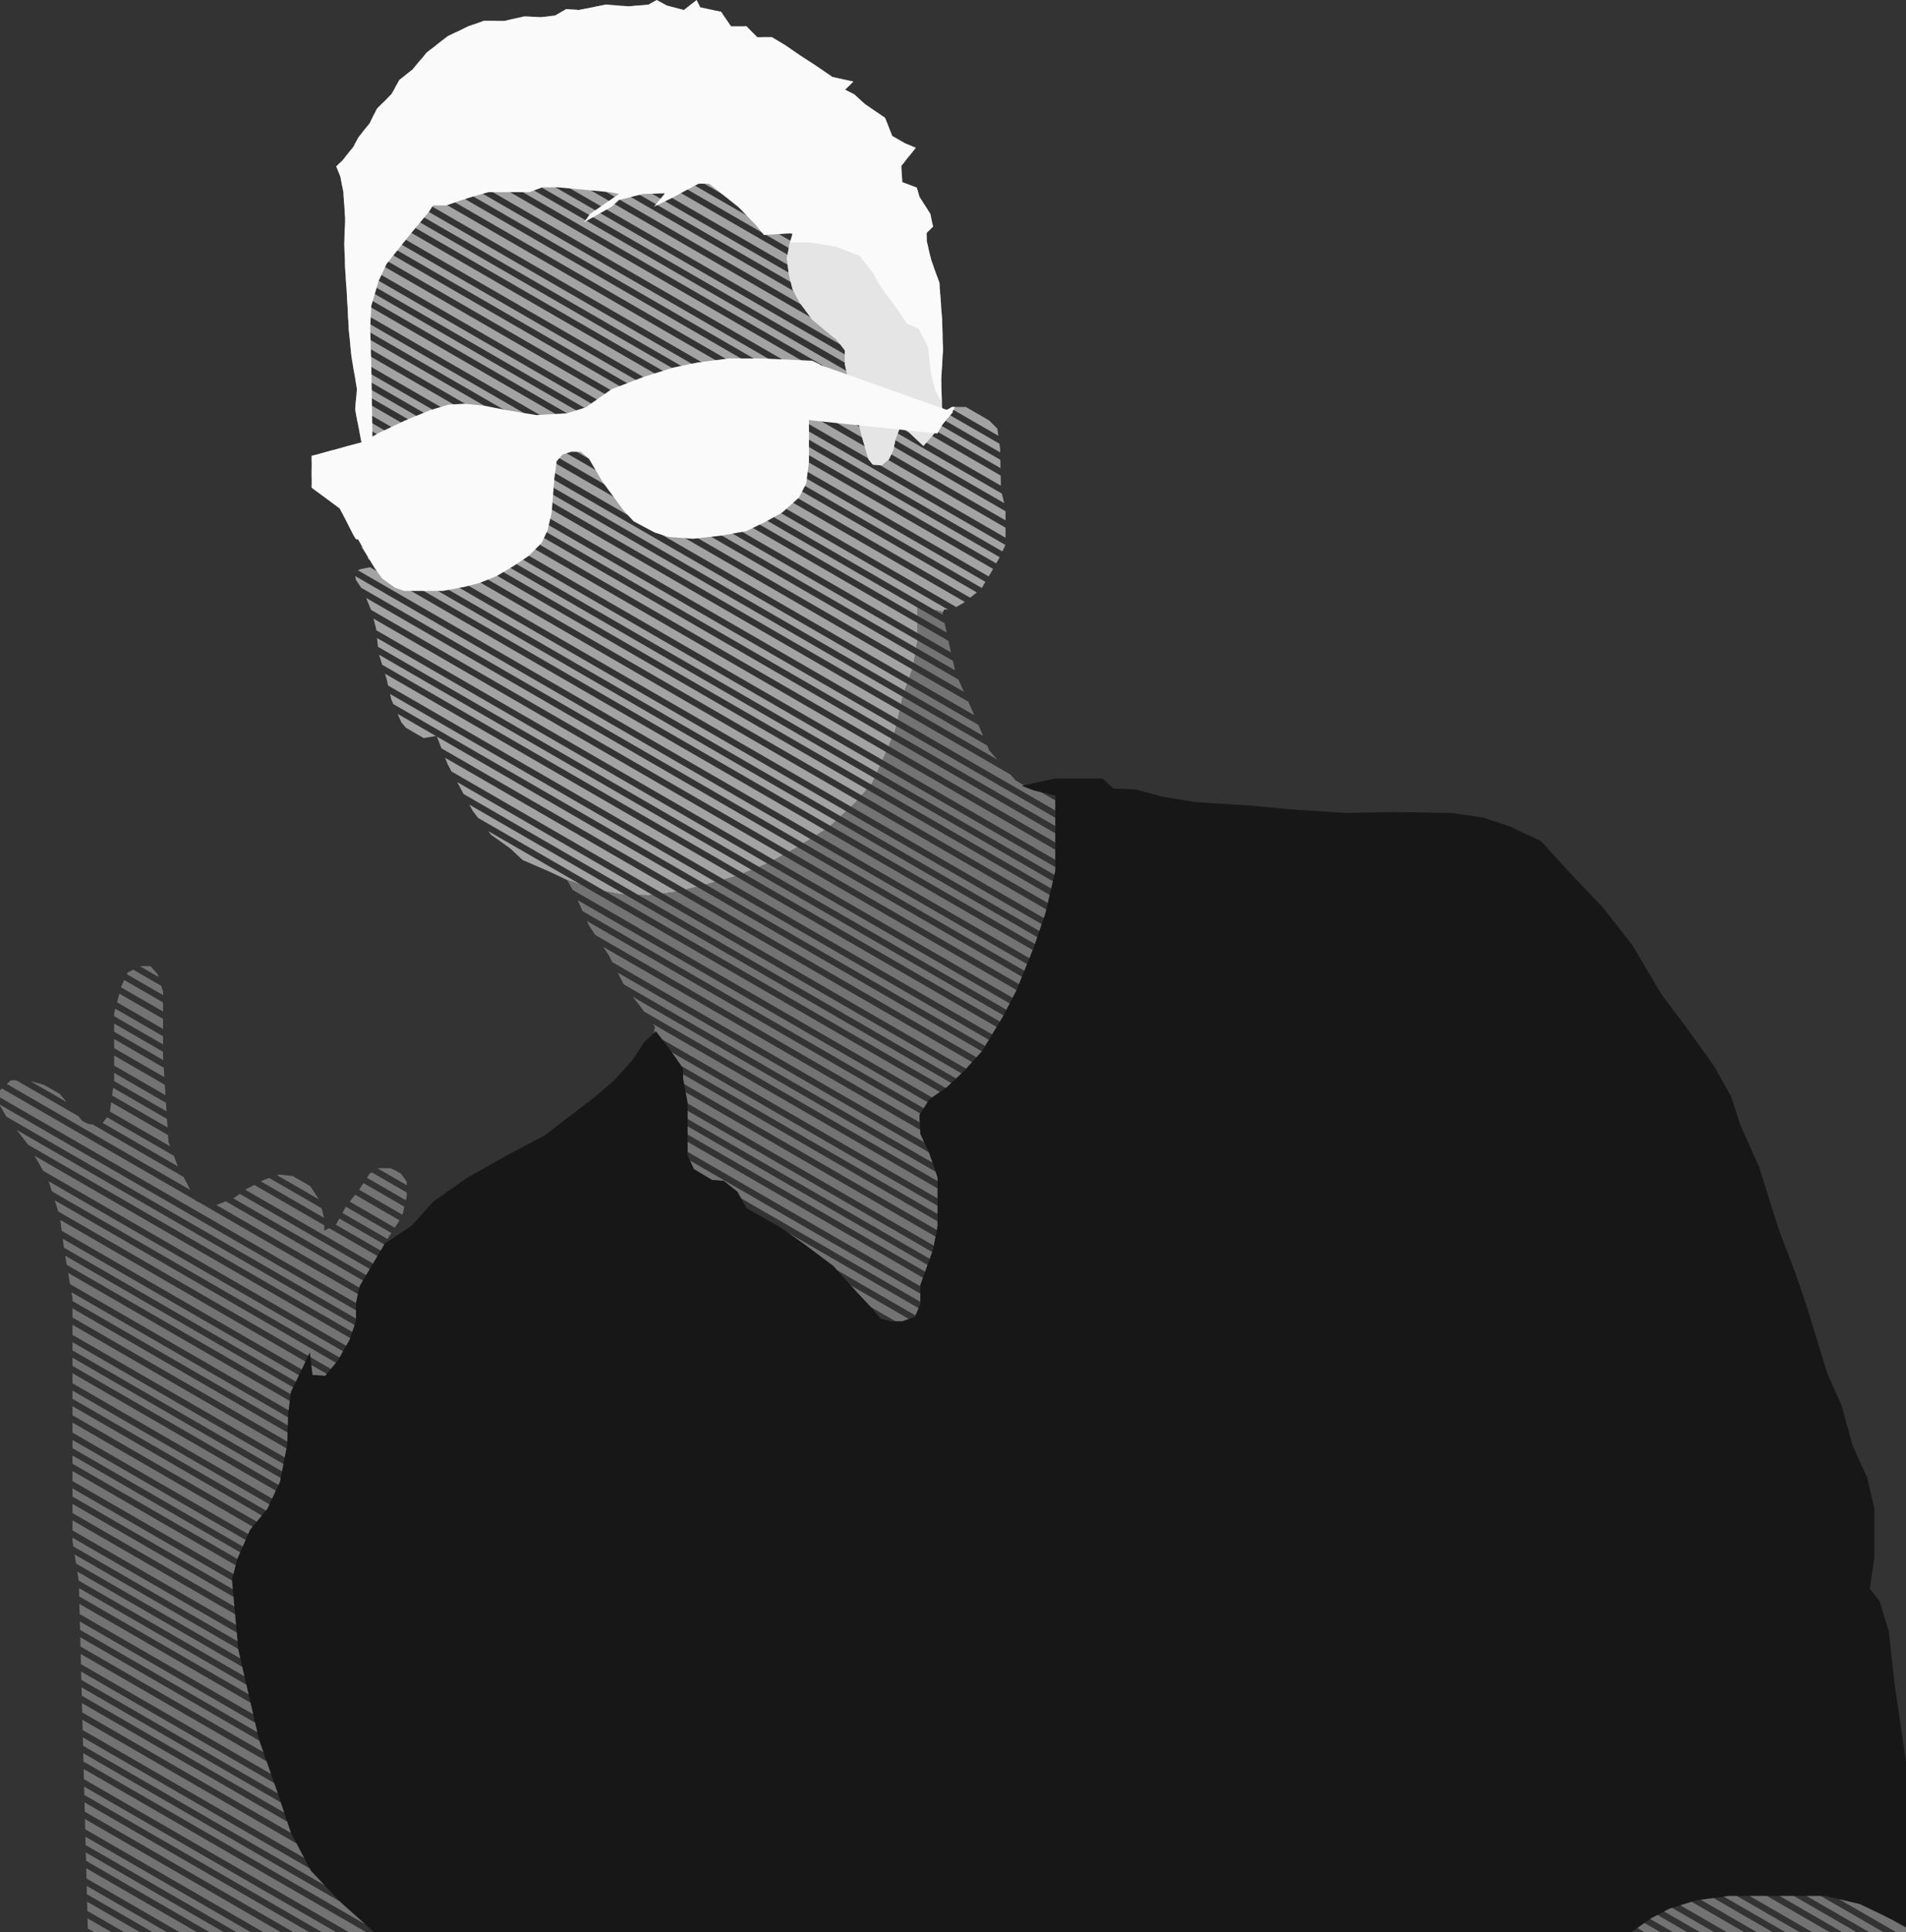 <?xml version="1.0" encoding="utf-8"?>
<!-- Generator: Adobe Illustrator 16.0.3, SVG Export Plug-In . SVG Version: 6.00 Build 0)  -->
<!DOCTYPE svg PUBLIC "-//W3C//DTD SVG 1.1//EN" "http://www.w3.org/Graphics/SVG/1.1/DTD/svg11.dtd">
<svg version="1.1" id="Layer_3" xmlns="http://www.w3.org/2000/svg" xmlns:xlink="http://www.w3.org/1999/xlink" x="0px" y="0px"
	 width="526px" height="533px" viewBox="0 0 526 533" enable-background="new 0 0 526 533" xml:space="preserve">
<rect x="0" y="0" width="526" height="533" fill="#333333" stroke="none"/>
<g>
	<polygon fill="#A3A3A3" points="120.308,203.032 109.726,196.923 110.75,199.25 112.044,200.779 116.923,203.596 	"/>
	<polygon fill="#A3A3A3" points="126.176,215.745 127.25,217.75 127.947,219.036 176.221,246.907 179,247 180.071,246.862 	"/>
	<polygon fill="#A3A3A3" points="134.741,229.263 135.5,230.25 140.75,234 144.25,237.25 151.75,240.5 156.5,242.75 
		160.288,244.013 	"/>
	<polygon fill="#A3A3A3" points="129.537,221.972 130.5,223.75 131.948,225.633 166.947,245.839 171.5,246.75 172.513,246.784 	"/>
	<polygon fill="#A3A3A3" points="122.833,209.027 123.5,210.75 124.611,212.824 182.928,246.493 186.75,246 186.836,245.979 	"/>
	<polygon fill="#A3A3A3" points="86.891,125.507 86,125.75 86,127.262 240.402,216.406 240.75,216 241.342,214.68 	"/>
	<polygon fill="#A3A3A3" points="101.042,164.937 102.392,168.235 217.88,234.913 220,233.75 220.111,233.681 	"/>
	<polygon fill="#A3A3A3" points="86,133.815 86,134.5 93.75,140.25 94.347,141.405 234.871,222.537 236.25,221.25 236.645,220.79 	
		"/>
	<polygon fill="#A3A3A3" points="120.571,203.184 121.827,206.428 189.302,245.384 192.378,244.642 	"/>
	<polygon fill="#A3A3A3" points="103.063,170.64 103.75,173.25 103.814,173.845 213.626,237.245 216.089,235.895 	"/>
	<polygon fill="#A3A3A3" points="98.005,158.896 98.25,160 99.667,162.125 221.784,232.629 223.665,231.446 	"/>
	<polygon fill="#A3A3A3" points="104.044,175.994 104.303,178.415 209.482,239.14 211.778,238.194 	"/>
	<polygon fill="#A3A3A3" points="104.611,180.608 105.469,183.374 205.149,240.924 207.444,239.979 	"/>
	<polygon fill="#A3A3A3" points="101.984,156.405 102,156.5 99.5,157 98.763,157.316 225.338,230.395 227.636,228.95 	"/>
	<polygon fill="#A3A3A3" points="106.231,185.83 106.75,187.5 107.117,189.114 199.788,242.618 203.015,241.708 	"/>
	<polygon fill="#A3A3A3" points="107.644,191.435 108,193 108.537,194.22 194.8,244.024 197.442,243.279 	"/>
	<polygon fill="#A3A3A3" points="153.25,4.25 153.247,4.25 256.27,63.73 257.5,62.5 257.42,62.126 155.203,3.111 	"/>
	<polygon fill="#A3A3A3" points="139.878,5.607 257.671,73.615 257,71.75 256.781,70.832 142.699,4.966 	"/>
	<polygon fill="#A3A3A3" points="97.567,122.596 94.306,123.485 243.587,209.672 244,208.75 244.554,207.458 	"/>
	<polygon fill="#A3A3A3" points="159.75,2.75 157.833,2.613 256.927,59.825 256.75,59 255.212,56.565 161.422,2.416 	"/>
	<polygon fill="#A3A3A3" points="188.886,2.643 245.346,35.241 244.25,32.5 238.75,28.75 238.487,28.509 190.919,1.046 	"/>
	<polygon fill="#A3A3A3" points="123.725,9.893 260.01,88.577 260,88.25 259.851,86.215 125.875,8.864 	"/>
	<polygon fill="#A3A3A3" points="167.25,1.25 164.017,1.896 253.552,53.589 253,51.75 249,50.25 248.882,48.122 167.77,1.292 	"/>
	<polygon fill="#A3A3A3" points="133.5,5.75 132.735,6.02 259.331,79.11 259.25,78 258.588,76.162 136.631,5.75 	"/>
	<polygon fill="#A3A3A3" points="95.398,76.474 95.556,78.833 253.25,169.878 253.25,168.25 253.25,167.609 	"/>
	<polygon fill="#A3A3A3" points="95.006,67.172 95.104,70 263.896,167.452 266,166.25 266.26,166.045 	"/>
	<polygon fill="#A3A3A3" points="98.224,114.152 98.721,116.709 246.805,202.205 247,201.75 247.339,200.244 	"/>
	<polygon fill="#A3A3A3" points="262.75,112.25 262.22,112.539 275.52,120.217 275.25,118.25 272.979,115.979 266.52,112.25 	"/>
	<polygon fill="#A3A3A3" points="117.75,14.5 117.173,15.185 260.174,97.746 260.25,96.5 260.204,94.992 119.04,13.491 	"/>
	<polygon fill="#A3A3A3" points="260,113.75 259.986,113.267 108.205,25.636 108,26 106.868,27.132 276.021,124.794 276,123.75 
		275.816,122.406 260.423,113.519 	"/>
	<polygon fill="#A3A3A3" points="94.78,53.43 94.979,56.317 272.846,159.008 273.75,157.5 274.064,156.94 	"/>
	<polygon fill="#A3A3A3" points="95.174,72.058 95.25,74.25 95.258,74.376 257.838,168.241 260,168.75 260.067,169.06 
		260.628,168.094 261.663,168.18 	"/>
	<polygon fill="#A3A3A3" points="259.93,111.217 259.852,108.4 110.238,22.021 109.061,24.113 	"/>
	<polygon fill="#A3A3A3" points="259.805,103.837 113.558,19.401 111.709,20.853 259.794,106.35 259.75,104.75 	"/>
	<polygon fill="#A3A3A3" points="116.03,16.542 114.744,18.069 259.923,101.888 260.056,99.696 	"/>
	<polygon fill="#A3A3A3" points="96.877,41.279 95.36,43.175 277.5,148.334 277.5,145.562 	"/>
	<polygon fill="#A3A3A3" points="101.226,34.968 99.984,36.521 277.139,138.8 276.475,136.147 	"/>
	<polygon fill="#A3A3A3" points="98.909,37.917 97.864,39.832 277.5,143.545 277.5,141.026 	"/>
	<polygon fill="#A3A3A3" points="122.191,11.024 120.522,12.33 260.142,92.939 260.072,90.63 	"/>
	<polygon fill="#A3A3A3" points="103.309,31.382 102.234,33.532 276.223,133.985 276.161,131.178 	"/>
	<polygon fill="#A3A3A3" points="105.589,28.411 104.149,29.851 276.117,129.136 276.066,126.837 	"/>
	<polygon fill="#A3A3A3" points="205.16,7.25 207.148,8.398 206,7.25 	"/>
	<polygon fill="#A3A3A3" points="197.767,2.982 199.506,3.986 199,3.25 	"/>
	<polygon fill="#A3A3A3" points="225,18 220.75,15.25 216.75,12.5 213,10.25 210.355,10.25 234.063,23.938 235.5,22.5 229.75,21.25 
			"/>
	<polygon fill="#A3A3A3" points="181.028,0.124 179.025,1.236 251.08,42.837 252.322,41.285 	"/>
	<polygon fill="#A3A3A3" points="255.75,65.448 150.375,4.609 149.25,4.75 145.453,4.539 256.225,68.493 255.75,66.5 	"/>
	<polygon fill="#A3A3A3" points="249.976,44.217 176.023,1.521 173.5,1.75 171.826,1.616 248.766,46.038 248.75,45.75 	"/>
	<polygon fill="#A3A3A3" points="130.567,6.785 129.25,7.25 127.785,7.951 259.697,84.11 259.485,81.216 	"/>
	<polygon fill="#A3A3A3" points="97.301,100.258 97.733,102.777 249.69,190.51 250.359,188.625 	"/>
	<polygon fill="#A3A3A3" points="98.312,109.414 98.083,112.053 247.741,198.458 248.292,196.005 	"/>
	<polygon fill="#A3A3A3" points="98.117,105.016 98.5,107.25 98.479,107.494 248.694,194.221 249.146,192.212 	"/>
	<polygon fill="#A3A3A3" points="99.163,118.98 99.715,121.818 245.247,205.841 246.112,203.822 	"/>
	<polygon fill="#A3A3A3" points="91.934,124.132 89.264,124.86 242.061,213.077 242.869,211.274 	"/>
	<polygon fill="#A3A3A3" points="95.83,144.279 97.498,147.511 232.033,225.186 233.536,223.783 	"/>
	<polygon fill="#A3A3A3" points="99.632,150.761 101.5,153.5 101.612,154.174 229.196,227.834 230.698,226.432 	"/>
	<polygon fill="#A3A3A3" points="86,129.279 86,131.798 237.801,219.44 239.246,217.755 	"/>
	<polygon fill="#A3A3A3" points="94.212,44.529 92.778,45.918 92.806,45.987 276.636,152.122 277.463,150.33 	"/>
	<polygon fill="#A3A3A3" points="95.124,58.417 95.25,60.25 95.231,60.75 270.936,162.192 271.945,160.506 	"/>
	<polygon fill="#A3A3A3" points="96.66,95.099 96.954,98.041 250.953,186.952 251.769,184.651 	"/>
	<polygon fill="#A3A3A3" points="93.875,48.622 93.952,48.811 94.407,51.198 274.921,155.418 275.885,153.705 	"/>
	<polygon fill="#A3A3A3" points="95.158,62.724 95.067,65.19 267.734,164.88 269.578,163.425 	"/>
	<polygon fill="#A3A3A3" points="96.212,90.305 96.25,91 96.446,92.959 252.188,182.876 252.57,180.578 	"/>
	<polygon fill="#A3A3A3" points="95.695,80.931 95.75,81.75 95.861,83.798 253.25,174.667 253.25,171.896 	"/>
	<polygon fill="#A3A3A3" points="95.973,85.88 96.1,88.222 252.877,178.737 253.222,176.667 	"/>
</g>
<g>
	<polygon fill="#737373" points="189.75,314.969 189.75,317.739 254,354.834 254,354.5 254.725,352.482 	"/>
	<polygon fill="#737373" points="217.358,339.982 222,343.25 230,349.25 231.021,350.389 252.658,362.881 253.523,360.863 	"/>
	<polygon fill="#737373" points="253.963,307.171 161.971,254.06 162.5,255.25 164.273,257.909 253.852,309.627 253.75,307.5 	"/>
	<polygon fill="#737373" points="180.201,282.482 180.75,283.25 180.451,285.007 181,284.5 182.713,286.702 258.75,330.604 
		258.75,330.5 258.75,327.832 	"/>
	<polygon fill="#737373" points="188.5,296.35 188.5,297.5 188.784,299.031 258.546,339.309 258.75,338.25 258.75,336.907 	"/>
	<polygon fill="#737373" points="177,278 177.748,279.047 258.75,325.813 258.75,324.75 258.229,323.244 174.64,274.984 	"/>
	<polygon fill="#737373" points="189.202,301.291 189.75,304.25 189.75,304.378 257.717,343.619 258.197,341.126 	"/>
	<polygon fill="#737373" points="185.374,290.257 188.012,294.048 258.75,334.889 258.75,332.62 	"/>
	<polygon fill="#737373" points="190.394,320.129 191.5,322.5 196.5,325.5 199.75,325.75 203.5,328.75 204.493,330.538 254,359.12 
		254,356.852 	"/>
	<polygon fill="#737373" points="189.75,310.682 189.75,311.75 189.75,312.95 255.325,350.811 255.999,348.932 	"/>
	<polygon fill="#737373" points="189.75,306.396 189.75,308.665 256.599,347.26 257.274,345.38 	"/>
	<polygon fill="#737373" points="234.771,354.57 236.5,356.5 240.293,360.529 247.169,364.5 249,364.5 250.833,363.846 	"/>
	<polygon fill="#737373" points="248.694,194.221 275.236,209.545 273,207 272.428,205.654 249.146,192.212 	"/>
	<polygon fill="#737373" points="246.112,203.822 245.247,205.841 291.25,232.401 291.25,231.25 291.25,229.882 	"/>
	<polygon fill="#737373" points="168,263.5 168.987,265.42 255.08,315.125 254,312.75 253.95,311.699 166.456,261.184 	"/>
	<polygon fill="#737373" points="242.869,211.274 242.061,213.077 290.997,241.331 291.25,240.25 291.25,239.207 	"/>
	<polygon fill="#737373" points="250.953,186.952 268.878,197.301 268.75,197 267.229,193.577 251.769,184.651 	"/>
	<polygon fill="#737373" points="253.25,174.667 262.446,179.976 262,178 261.74,176.797 253.25,171.896 	"/>
	<polygon fill="#737373" points="236.645,220.79 236.25,221.25 234.871,222.537 288.07,253.252 288.5,252 288.762,250.88 	"/>
	<polygon fill="#737373" points="172.513,246.784 171.5,246.75 166.947,245.839 260.968,300.122 261.5,299.75 262.544,298.764 	"/>
	<polygon fill="#737373" points="207.444,239.979 205.149,240.924 275.959,281.807 276.75,280.5 276.952,280.109 	"/>
	<polygon fill="#737373" points="216.089,235.895 213.626,237.245 279.463,275.256 280.5,273.25 280.555,273.114 	"/>
	<polygon fill="#737373" points="172.123,271.518 257.357,320.727 256.5,318.25 256.321,317.855 170.46,268.284 	"/>
	<polygon fill="#737373" points="247.339,200.244 247,201.75 246.805,202.205 291.25,227.865 291.25,225.596 	"/>
	<polygon fill="#737373" points="244.554,207.458 244,208.75 243.587,209.672 291.25,237.19 291.25,234.418 	"/>
	<polygon fill="#737373" points="239.246,217.755 237.801,219.44 289.178,249.103 289.697,246.884 	"/>
	<polygon fill="#737373" points="233.536,223.783 232.033,225.186 286.848,256.832 287.495,254.937 	"/>
	<polygon fill="#737373" points="241.342,214.68 240.75,216 240.402,216.406 290.113,245.107 290.581,243.108 	"/>
	<polygon fill="#737373" points="287.258,218.502 285.25,218 282,216.75 282.552,216.631 280.25,215.25 278.833,213.638 
		248.292,196.005 247.741,198.458 291.25,223.579 291.25,220.807 	"/>
	<polygon fill="#737373" points="257.838,168.241 260.183,169.595 260,168.75 	"/>
	<polygon fill="#737373" points="253.25,167.609 253.25,168.25 253.25,169.878 261.242,174.492 260.681,171.899 	"/>
	<polygon fill="#737373" points="252.57,180.578 252.188,182.876 266.021,190.864 264.518,187.476 	"/>
	<polygon fill="#737373" points="253.222,176.667 252.877,178.737 263.559,184.905 262.97,182.295 	"/>
	<polygon fill="#737373" points="250.359,188.625 249.69,190.51 271.292,202.982 270.014,199.973 	"/>
	<polygon fill="#737373" points="192.378,244.642 189.302,245.384 269.479,291.674 270.979,290.021 	"/>
	<polygon fill="#737373" points="186.836,245.979 186.75,246 182.928,246.493 266.623,294.814 268.275,292.998 	"/>
	<polygon fill="#737373" points="159.409,248.294 160.765,251.346 254.913,305.702 255.982,304.051 	"/>
	<polygon fill="#737373" points="197.442,243.279 194.8,244.024 271.889,288.531 272.907,286.85 	"/>
	<polygon fill="#737373" points="180.071,246.862 179,247 176.221,246.907 263.87,297.512 265.361,296.104 	"/>
	<polygon fill="#737373" points="160.288,244.013 156.5,242.75 158.075,245.507 257.219,302.747 259.388,301.229 	"/>
	<polygon fill="#737373" points="220.111,233.681 220,233.75 217.88,234.913 281.216,271.479 282.042,269.438 	"/>
	<polygon fill="#737373" points="223.665,231.446 221.784,232.629 282.703,267.801 283.445,265.961 	"/>
	<polygon fill="#737373" points="203.015,241.708 199.788,242.618 273.813,285.355 275.057,283.3 	"/>
	<polygon fill="#737373" points="227.636,228.95 225.338,230.395 284.107,264.325 285.018,262.079 	"/>
	<polygon fill="#737373" points="230.698,226.432 229.196,227.834 285.622,260.412 286.271,258.517 	"/>
	<polygon fill="#737373" points="211.778,238.194 209.482,239.14 277.755,278.557 278.659,276.809 	"/>
</g>
<polygon fill="#171717" points="522.75,463.75 521.25,450 518.75,441.75 516,438.25 517.25,429.75 517.25,416 515.25,407.5 
	511.25,398.75 508.25,387.75 504.25,378.75 498.5,360 495.5,351.25 490.75,338.75 485.5,322 480.25,310.25 477.75,302.5 473,294 
	465.25,283.25 458.5,274.25 450.5,260.75 442.5,250.5 433,240.5 425.25,232 416.75,228 409.25,225.5 400.5,224.25 384.5,224 
	371.25,224.25 356,223.25 345.5,222.25 329.75,221.25 320.75,219.75 313.25,217.75 307.25,217.5 304.25,214.75 297.25,214.75 
	291.25,214.75 282,216.75 285.25,218 291.25,219.5 291.25,224 291.25,231.25 291.25,240.25 288.5,252 285.25,261.5 280.5,273.25 
	276.75,280.5 271,290 266,295.5 261.5,299.75 256.5,303.25 253.75,307.5 254,312.75 256.5,318.25 258.75,324.75 258.75,330.5 
	258.75,338.25 257.5,344.75 254,354.5 254,359.75 252.5,363.25 249,364.5 246,364.5 243,363.75 240.5,360.75 236.5,356.5 
	230,349.25 222,343.25 215.25,338.5 206,333.25 203.5,328.75 199.75,325.75 196.5,325.5 191.5,322.5 189.75,318.75 189.75,311.75 
	189.75,304.25 188.5,297.5 188.5,294.75 184.5,289 181,284.5 177.75,287.5 174.5,292.5 169.25,298.25 164.25,302.5 157.75,307.5 
	150.25,313.25 140.25,318.5 128.75,325 119.5,331.5 113.75,338 106.189,343.041 99.25,354.75 98.25,359.25 98.25,364.25 96.5,369.5 
	93.25,375.25 89.75,379.5 86.25,379.25 85.5,373 83.75,376.75 80.25,384 79.5,390.25 79.25,398.5 77.25,408.75 73.75,416.25 69,422 
	65.5,430 64,435.75 65.75,455 71.5,480 76.5,494.25 80.25,505.5 85.75,516 94,524.75 103.25,533 450.25,533 455.5,529.25 
	460.75,526.5 468,524.25 477,523 491.5,523 503.75,523 513.25,525.25 519,528 526,531.5 526,513.75 526,486 "/>
<g>
	<polygon fill="#737373" points="23.443,501.792 23.517,504.608 72.691,533 77.497,533 	"/>
	<polygon fill="#737373" points="23.325,497.188 23.391,499.747 80.986,533 85.353,533 	"/>
	<polygon fill="#737373" points="22.736,474.412 22.809,477.225 83.921,512.508 81.84,508.536 	"/>
	<polygon fill="#737373" points="24.032,524.569 24.098,527.126 34.272,533 38.634,533 	"/>
	<polygon fill="#737373" points="23.212,492.837 23.271,495.141 88.846,533 92.776,533 	"/>
	<polygon fill="#737373" points="23.794,515.356 23.867,518.172 49.55,533 54.354,533 	"/>
	<polygon fill="#737373" points="23.569,506.652 23.629,508.959 65.269,533 69.205,533 	"/>
	<polygon fill="#737373" points="23.92,520.217 23.979,522.523 42.126,533 46.061,533 	"/>
	<polygon fill="#737373" points="23.682,511.004 23.741,513.311 57.845,533 61.78,533 	"/>
	<polygon fill="#737373" points="23.086,487.976 23.159,490.789 96.27,533 101.072,533 	"/>
	<polygon fill="#737373" points="21.797,438.074 21.856,440.377 68.593,467.36 67.991,464.744 	"/>
	<polygon fill="#737373" points="20,424.178 20,425 20.247,426.589 65.545,452.741 65.327,450.348 	"/>
	<polygon fill="#737373" points="20,419.391 20,422.16 65.133,448.218 64.868,445.294 	"/>
	<polygon fill="#737373" points="21.91,442.427 21.982,445.239 69.863,472.883 69.128,469.688 	"/>
	<polygon fill="#737373" points="22.267,456.242 22.339,459.057 74.773,489.33 73.554,485.853 	"/>
	<polygon fill="#737373" points="22.505,465.454 22.564,467.759 78.419,500.006 77.482,497.195 	"/>
	<polygon fill="#737373" points="22.147,451.639 22.214,454.195 72.667,483.324 71.559,480.166 	"/>
	<polygon fill="#737373" points="22.035,447.286 22.095,449.59 71,477.826 70.398,475.209 	"/>
	<polygon fill="#737373" points="54.992,331.701 54,331.25 53.915,331.079 0.535,300.26 0,300.75 0,302.727 98.25,359.45 
		98.25,359.25 98.757,356.969 	"/>
	<polygon fill="#737373" points="9.521,318.811 11.934,322.977 95.52,371.234 96.5,369.5 96.632,369.104 	"/>
	<polygon fill="#737373" points="20,374.52 20,376.787 76.849,409.609 77.25,408.75 77.457,407.691 	"/>
	<polygon fill="#737373" points="62.295,331.382 59.716,332.413 99.154,355.184 99.25,354.75 100.147,353.236 	"/>
	<polygon fill="#737373" points="17.99,346.389 18.426,348.908 80.183,384.563 80.25,384 80.879,382.695 	"/>
	<polygon fill="#737373" points="20,414.854 20,417.372 64.674,443.164 64.433,440.508 	"/>
	<polygon fill="#737373" points="95.435,332.868 94.488,334.59 106.938,341.777 107.25,341.25 107.989,340.116 	"/>
	<polygon fill="#737373" points="107.75,322.25 104.5,322.25 104.311,322.363 112.25,326.947 112.25,326 110.696,323.779 
		109.144,322.884 	"/>
	<polygon fill="#737373" points="35.25,268.25 35.019,268.746 45,274.509 45,273.5 44.513,271.958 36.772,267.489 	"/>
	<polygon fill="#737373" points="102.599,323.391 102,323.75 101.263,324.891 112.002,331.09 112.25,330 112.25,328.963 	"/>
	<polygon fill="#737373" points="22.452,463.407 76.649,494.699 76.5,494.25 75.661,491.858 22.392,461.104 	"/>
	<polygon fill="#737373" points="20,383.594 20,385.861 73.389,416.688 73.75,416.25 74.347,414.971 	"/>
	<polygon fill="#737373" points="22.921,481.576 89.58,520.063 85.75,516 85.437,515.401 22.862,479.273 	"/>
	<polygon fill="#737373" points="24.151,529.175 24.224,531.987 25.978,533 30.776,533 	"/>
	<polygon fill="#737373" points="23.034,485.928 100.836,530.848 94,524.75 93.756,524.491 22.974,483.625 	"/>
	<polygon fill="#737373" points="22.683,472.364 80.325,505.644 80.25,505.5 79.251,502.504 22.617,469.806 	"/>
	<polygon fill="#737373" points="20,392.418 20,395.189 68.483,423.181 69,422 69.723,421.125 	"/>
	<polygon fill="#737373" points="20,401.492 20,403.762 65.493,430.026 65.5,430 66.282,428.214 	"/>
	<polygon fill="#737373" points="20.98,431.3 66.319,457.477 65.75,455 65.738,454.871 20.592,428.807 	"/>
	<polygon fill="#737373" points="21.325,433.516 21.712,436.008 67.456,462.418 66.854,459.803 	"/>
	<polygon fill="#737373" points="46.243,311.021 46.091,308.666 31.219,300.079 30.935,302.184 	"/>
	<polygon fill="#737373" points="46.974,316.232 46.5,315 46.378,313.117 30.682,304.055 30.334,306.626 	"/>
	<polygon fill="#737373" points="80.808,324.423 77,324 76.47,324.188 87.979,330.832 85.636,327.211 	"/>
	<polygon fill="#737373" points="20,410.566 20,412.837 64.239,438.378 64.021,435.983 	"/>
	<polygon fill="#737373" points="49.143,321.771 49,321.5 47.972,318.826 29.534,308.182 28.325,309.752 	"/>
	<polygon fill="#737373" points="45.348,297.145 45.179,294.525 31.5,286.628 31.5,289.148 	"/>
	<polygon fill="#737373" points="89.426,335.953 88.763,333.302 74.301,324.952 72.75,325.5 72.002,325.895 	"/>
	<polygon fill="#737373" points="45,288.12 45,285.852 31.833,278.249 31.5,279.5 31.5,280.326 	"/>
	<polygon fill="#737373" points="45.669,302.118 45.483,299.239 31.5,291.166 31.5,293.938 	"/>
	<polygon fill="#737373" points="45.044,292.432 45,291.75 45,290.137 31.5,282.342 31.5,284.611 	"/>
	<polygon fill="#737373" points="32.94,274.1 32.3,276.502 45,283.834 45,281.061 	"/>
	<polygon fill="#737373" points="100.313,326.357 99.25,328 99.107,328.182 111.091,335.1 111.597,332.872 	"/>
	<polygon fill="#737373" points="34.276,270.336 33.5,272 33.406,272.352 45,279.045 45,276.527 	"/>
	<polygon fill="#737373" points="41.5,266.5 38.75,266.5 38.645,266.553 43.734,269.491 43.5,268.75 	"/>
	<polygon fill="#737373" points="90.833,338.782 89.5,339.5 89.5,338.014 70.174,326.855 68,328 67.712,328.206 102.931,348.539 
		104.154,346.475 	"/>
	<polygon fill="#737373" points="66.15,329.32 64.5,330.5 64.359,330.557 101.038,351.732 102.04,350.042 	"/>
	<polygon fill="#737373" points="93.646,336.121 92.75,337.75 92.64,337.811 105.045,344.971 106.047,343.279 	"/>
	<polygon fill="#737373" points="98.013,329.566 96.51,331.471 108.945,338.65 110.258,336.637 	"/>
	<polygon fill="#737373" points="18.387,304.014 16.5,301.75 12.125,299.25 8.384,298.239 	"/>
	<polygon fill="#737373" points="45.956,306.57 45.804,304.214 31.5,295.955 31.5,298 31.472,298.207 	"/>
	<polygon fill="#737373" points="20,365.443 20,368.217 78.562,402.027 79.048,399.535 	"/>
	<polygon fill="#737373" points="20,360.909 20,363.43 79.276,397.652 79.351,395.175 	"/>
	<polygon fill="#737373" points="19.735,356.471 20,358 20,358.893 79.411,393.191 79.479,390.963 	"/>
	<polygon fill="#737373" points="20,378.807 20,381.576 75.088,413.382 76.107,411.199 	"/>
	<polygon fill="#737373" points="20,397.207 20,399.477 66.986,426.603 67.779,424.792 	"/>
	<polygon fill="#737373" points="20,405.779 20,408.551 64.407,434.189 65.035,431.781 	"/>
	<polygon fill="#737373" points="20,387.88 20,390.4 70.851,419.759 72.261,418.053 	"/>
	<polygon fill="#737373" points="18.814,351.148 19.347,354.229 79.645,389.041 79.956,386.449 	"/>
	<polygon fill="#737373" points="20,370.232 20,372.505 77.81,405.881 78.208,403.839 	"/>
	<polygon fill="#737373" points="0,304.739 0,305 1.75,308 1.78,308.039 98.25,363.736 98.25,361.464 	"/>
	<polygon fill="#737373" points="4.602,311.684 7.75,315.75 7.769,315.783 97.195,367.413 97.831,365.509 	"/>
	<polygon fill="#737373" points="13.445,325.864 14.326,328.645 93.693,374.466 94.661,372.754 	"/>
	<polygon fill="#737373" points="52.498,328.246 51.5,326.25 50.668,324.669 25.593,310.191 24.25,310 22.75,309.25 21.627,307.902 
		4.476,298 3,298 1.883,299.023 	"/>
	<polygon fill="#737373" points="84.291,375.591 16.636,336.529 17.03,339.527 83.26,377.766 83.75,376.75 	"/>
	<polygon fill="#737373" points="17.317,341.712 17.641,344.167 81.641,381.118 82.498,379.344 	"/>
	<polygon fill="#737373" points="15.108,331.109 16.086,334.193 85.033,374.001 85.5,373 85.664,374.365 91.299,377.619 
		92.705,375.911 	"/>
	<polygon fill="#737373" points="85.924,376.533 86.25,379.25 89.75,379.5 90.173,378.986 	"/>
</g>
<g>
	<polygon fill="#737373" points="457.417,528.246 455.5,529.25 455.378,529.338 461.722,533 465.652,533 	"/>
	<polygon fill="#737373" points="461.445,526.284 460.75,526.5 459.249,527.286 469.145,533 473.076,533 	"/>
	<polygon fill="#737373" points="522.287,529.644 519,528 513.25,525.25 507.51,523.891 523.288,533 526,533 526,531.787 	"/>
	<polygon fill="#737373" points="453.816,530.453 451.865,531.847 453.863,533 458.229,533 	"/>
	<polygon fill="#737373" points="466.84,524.61 463.716,525.58 476.568,533 481.371,533 	"/>
	<polygon fill="#737373" points="450.303,532.962 450.25,533 450.369,533 	"/>
	<polygon fill="#737373" points="502.472,523 498.543,523 515.863,533 519.792,533 	"/>
	<polygon fill="#737373" points="472.893,523.57 469.376,524.059 484.862,533 489.225,533 	"/>
	<polygon fill="#737373" points="495.05,523 491.5,523 491.119,523 508.439,533 512.37,533 	"/>
	<polygon fill="#737373" points="487.623,523 482.823,523 500.145,533 504.943,533 	"/>
	<polygon fill="#737373" points="479.33,523 477,523 475.71,523.179 492.721,533 496.651,533 	"/>
</g>
<polygon id="Mão_direita_2_" display="none" fill="#3E51DD" points="450.25,533 455.5,529.25 460.75,526.5 468,524.25 477,523 
	491.5,523 503.75,523 513.25,525.25 519,528 526,531.5 526,533 "/>
<polygon id="Cabelo_2_" fill="#FAFAFA" points="263.561,112.25 262.52,114.2 254.83,123 248.67,117.17 247.17,121 246.5,124.17 
	245.33,126.67 243.33,128.33 240.88,128.17 239.67,126.67 237.83,120.33 234.33,105.67 233.17,100.5 233.17,96.67 231,93.83 
	228.17,91.5 224.17,88.17 220.83,83.67 218.75,79.83 217.67,75.5 217.17,71.17 218,66.83 218.75,64.33 210.83,64.83 208.67,62.17 
	203.83,57.17 199,53.33 195.67,50.67 192.83,50.67 189.33,52.5 185.67,54.5 180.5,57 183.5,53.33 177.5,53.5 170.83,55.17 
	168.83,57 161.17,61.33 162.83,59 170.83,53.5 168.17,53 162.83,52.5 153.83,51.67 149.67,51.67 146.17,53 134.83,53 130.67,54.17 
	127,55.33 123.17,56.67 119.5,56.67 118.33,58.5 113.17,64.67 106.67,72.83 104.5,77.5 102.48,84.33 102.17,90.33 102.48,101.33 
	102.79,120.42 102.17,148.5 98.3,148.81 97.75,148 93.75,140.25 86,134.5 86,125.75 99.75,122 98,113 98.5,107.25 97,98.5 96.25,91 
	95.75,81.75 95.25,74.25 95,67 95.25,60.25 94.75,53 93.95,48.81 92.78,45.92 94.5,44.25 97.5,40.5 99,37.75 102,34 104,30 108,26 
	110.25,22 113.75,19.25 117.75,14.5 123.5,10 129.25,7.25 133.5,5.75 139.25,5.75 144.75,4.5 149.25,4.75 153.25,4.25 156.25,2.5 
	159.75,2.75 167.25,1.25 173.5,1.75 179,1.25 181.25,0 184,1.5 188.75,2.75 192.25,0 193.25,2 199,3.25 201.75,7.25 206,7.25 
	209,10.25 213,10.25 216.75,12.5 220.75,15.25 225,18 229.75,21.25 235.5,22.5 233.25,24.75 235.75,26 238.75,28.75 244.25,32.5 
	246.25,37.5 249.75,39.5 252.75,40.75 248.75,45.75 249,50.25 253,51.75 253.75,54.25 256.75,59 257.5,62.5 255.75,64.25 
	255.75,66.5 257,71.75 259.25,78 260,88.25 260.25,96.5 259.75,104.75 260,113.75 262.75,112.25 "/>
<polygon id="Degradê_2_" fill="#E5E5E5" points="260.62,114.75 260.62,116.37 254.83,123 248.67,117.17 247.17,121 246.5,124.17 
	245.33,126.67 243.33,128.33 240.88,128.17 239.67,126.67 237.83,120.33 234.33,105.67 233.17,100.5 233.17,96.67 231,93.83 
	228.17,91.5 224.17,88.17 220.83,83.67 218.75,79.83 217.67,75.5 217.17,71.17 217.99,66.88 223.38,66.88 230.5,68 237.12,70.5 
	240.88,75.25 242.88,78.88 248.12,86 250.25,89.25 253.5,90.62 256.12,95.75 256.88,103 258.12,107.75 259.75,110.62 259.75,111.88 
	259.97,112.6 260,113.75 260.27,113.6 "/>
<polygon id="Óculo_2_" fill="#FAFAFA" points="101.375,153.375 103.5,156.875 105.5,159.625 109,162.125 111.5,163 116.375,163 
	122.25,163 128.25,161.875 132.5,160.75 137.125,158.875 141.75,156.125 145.875,153.375 149.5,149.75 151.125,146.25 
	152.25,141.375 153,131.875 153.625,127.25 155.25,125.375 157.625,124.625 160.25,124.625 162.5,126.5 166.25,132.875 
	172.125,140.875 174.875,143.813 180.625,146.875 184.5,148.125 191.25,148.625 199.125,147.75 206,146.5 211.5,143.813 
	215.875,141.375 220.5,137.25 222.5,133.375 223.25,127.375 223.25,118 223.25,113.625 223.25,111.25 226.25,107.5 226.25,103.625 
	226.25,100.5 224.125,99.5 210,98.875 201.125,98.875 192.5,100 185.875,101.375 177.5,104 168.75,107.375 161.625,112.375 
	156.5,114 148,114.5 139.75,113.125 133.375,111.875 128.125,111.375 123.75,111.625 118.75,113.125 111.75,116 104.375,119.5 
	99.875,122.125 86.25,125.875 86.25,134.686 94.125,140.375 "/>
<polygon id="Perna_Óculos_2_" fill="#FAFAFA" points="223.417,115.917 258.667,119.583 260,117.25 261.375,115.458 263,113.667 
	225.875,100.5 219.875,106.5 218.75,111.75 "/>
<g display="none">
	
		<rect x="-90.206" y="69.69" transform="matrix(-0.866 -0.5 0.5 -0.866 636.083 311.567)" display="inline" fill="#FFFFFF" width="899.98" height="1.746"/>
	
		<rect x="-92.28" y="73.28" transform="matrix(-0.866 -0.5 0.5 -0.866 630.417 317.231)" display="inline" fill="#FFFFFF" width="899.981" height="1.747"/>
	
		<rect x="-94.135" y="76.494" transform="matrix(-0.866 -0.5 0.5 -0.866 625.347 322.3)" display="inline" fill="#FFFFFF" width="899.98" height="1.746"/>
	
		<rect x="-96.099" y="79.897" transform="matrix(-0.866 -0.5 0.5 -0.866 619.981 327.669)" display="inline" fill="#FFFFFF" width="899.98" height="1.747"/>
	
		<rect x="-98.172" y="83.489" transform="matrix(-0.866 -0.5 0.5 -0.866 614.317 333.334)" display="inline" fill="#FFFFFF" width="899.98" height="1.747"/>
	
		<rect x="-100.03" y="86.703" transform="matrix(-0.866 -0.5 0.5 -0.866 609.243 338.405)" display="inline" fill="#FFFFFF" width="899.98" height="1.748"/>
	
		<rect x="-101.884" y="89.917" transform="matrix(-0.866 -0.5 0.5 -0.866 604.175 343.474)" display="inline" fill="#FFFFFF" width="899.979" height="1.747"/>
	
		<rect x="-103.958" y="93.509" transform="matrix(-0.866 -0.5 0.5 -0.866 598.51 349.139)" display="inline" fill="#FFFFFF" width="899.98" height="1.747"/>
	
		<rect x="-105.814" y="96.724" transform="matrix(-0.866 -0.5 0.5 -0.866 593.438 354.21)" display="inline" fill="#FFFFFF" width="899.979" height="1.747"/>
	
		<rect x="-107.779" y="100.125" transform="matrix(-0.866 -0.5 0.5 -0.866 588.072 359.576)" display="inline" fill="#FFFFFF" width="899.98" height="1.748"/>
	
		<rect x="-109.852" y="103.717" transform="matrix(-0.866 -0.5 0.5 -0.866 582.408 365.242)" display="inline" fill="#FFFFFF" width="899.98" height="1.748"/>
	
		<rect x="-111.708" y="106.933" transform="matrix(-0.866 -0.5 0.5 -0.866 577.336 370.313)" display="inline" fill="#FFFFFF" width="899.98" height="1.747"/>
	
		<rect x="-113.564" y="110.146" transform="matrix(-0.866 -0.5 0.5 -0.866 572.267 375.382)" display="inline" fill="#FFFFFF" width="899.981" height="1.747"/>
	
		<rect x="-115.637" y="113.737" transform="matrix(-0.866 -0.5 0.5 -0.866 566.601 381.046)" display="inline" fill="#FFFFFF" width="899.979" height="1.747"/>
	
		<rect x="-117.494" y="116.953" transform="matrix(-0.866 -0.5 0.5 -0.866 561.53 386.118)" display="inline" fill="#FFFFFF" width="899.98" height="1.747"/>
	
		<rect x="-119.458" y="120.355" transform="matrix(-0.866 -0.5 0.5 -0.866 556.163 391.484)" display="inline" fill="#FFFFFF" width="899.979" height="1.747"/>
	
		<rect x="-121.532" y="123.945" transform="matrix(-0.866 -0.5 0.5 -0.866 550.499 397.148)" display="inline" fill="#FFFFFF" width="899.981" height="1.748"/>
	
		<rect x="-123.387" y="127.161" transform="matrix(-0.866 -0.5 0.5 -0.866 545.428 402.219)" display="inline" fill="#FFFFFF" width="899.979" height="1.747"/>
	
		<rect x="-125.244" y="130.375" transform="matrix(-0.866 -0.5 0.5 -0.866 540.357 407.29)" display="inline" fill="#FFFFFF" width="899.98" height="1.748"/>
	
		<rect x="-127.316" y="133.967" transform="matrix(-0.866 -0.5 0.5 -0.866 534.694 412.955)" display="inline" fill="#FFFFFF" width="899.98" height="1.747"/>
	
		<rect x="-129.172" y="137.182" transform="matrix(-0.866 -0.5 0.5 -0.866 529.623 418.025)" display="inline" fill="#FFFFFF" width="899.98" height="1.746"/>
	
		<rect x="-131.137" y="140.583" transform="matrix(-0.866 -0.5 0.5 -0.866 524.256 423.391)" display="inline" fill="#FFFFFF" width="899.98" height="1.747"/>
	
		<rect x="-133.21" y="144.176" transform="matrix(-0.866 -0.5 0.5 -0.866 518.591 429.058)" display="inline" fill="#FFFFFF" width="899.98" height="1.747"/>
	
		<rect x="-135.066" y="147.39" transform="matrix(-0.866 -0.5 0.5 -0.866 513.521 434.127)" display="inline" fill="#FFFFFF" width="899.98" height="1.747"/>
	
		<rect x="-136.922" y="150.606" transform="matrix(-0.866 -0.5 0.5 -0.866 508.449 439.199)" display="inline" fill="#FFFFFF" width="899.98" height="1.746"/>
	
		<rect x="-138.996" y="154.196" transform="matrix(-0.866 -0.5 0.5 -0.866 502.785 444.864)" display="inline" fill="#FFFFFF" width="899.981" height="1.747"/>
	
		<rect x="-140.852" y="157.411" transform="matrix(-0.866 -0.5 0.5 -0.866 497.714 449.935)" display="inline" fill="#FFFFFF" width="899.98" height="1.748"/>
	
		<rect x="-142.816" y="160.813" transform="matrix(-0.866 -0.5 0.5 -0.866 492.348 455.3)" display="inline" fill="#FFFFFF" width="899.98" height="1.747"/>
	
		<rect x="-144.89" y="164.404" transform="matrix(-0.866 -0.5 0.5 -0.866 486.682 460.964)" display="inline" fill="#FFFFFF" width="899.979" height="1.747"/>
	
		<rect x="-146.746" y="167.62" transform="matrix(-0.866 -0.5 0.5 -0.866 481.612 466.038)" display="inline" fill="#FFFFFF" width="899.981" height="1.747"/>
	
		<rect x="-148.602" y="170.834" transform="matrix(-0.866 -0.5 0.5 -0.866 476.541 471.106)" display="inline" fill="#FFFFFF" width="899.981" height="1.746"/>
	
		<rect x="-150.675" y="174.426" transform="matrix(-0.866 -0.5 0.5 -0.866 470.876 476.773)" display="inline" fill="#FFFFFF" width="899.98" height="1.747"/>
	
		<rect x="-152.532" y="177.641" transform="matrix(-0.866 -0.5 0.5 -0.866 465.804 481.842)" display="inline" fill="#FFFFFF" width="899.98" height="1.746"/>
	
		<rect x="-154.494" y="181.042" transform="matrix(-0.866 -0.5 0.5 -0.866 460.441 487.208)" display="inline" fill="#FFFFFF" width="899.979" height="1.747"/>
	
		<rect x="-156.569" y="184.633" transform="matrix(-0.866 -0.5 0.5 -0.866 454.773 492.874)" display="inline" fill="#FFFFFF" width="899.979" height="1.748"/>
	
		<rect x="-158.425" y="187.848" transform="matrix(-0.866 -0.5 0.5 -0.866 449.703 497.944)" display="inline" fill="#FFFFFF" width="899.98" height="1.748"/>
	
		<rect x="-160.28" y="191.063" transform="matrix(-0.866 -0.5 0.5 -0.866 444.634 503.014)" display="inline" fill="#FFFFFF" width="899.979" height="1.746"/>
	
		<rect x="-162.355" y="194.654" transform="matrix(-0.866 -0.5 0.5 -0.866 438.967 508.679)" display="inline" fill="#FFFFFF" width="899.981" height="1.747"/>
	
		<rect x="-164.21" y="197.868" transform="matrix(-0.866 -0.5 0.5 -0.866 433.898 513.749)" display="inline" fill="#FFFFFF" width="899.981" height="1.747"/>
	
		<rect x="-166.174" y="201.271" transform="matrix(-0.866 -0.5 0.5 -0.866 428.531 519.117)" display="inline" fill="#FFFFFF" width="899.98" height="1.747"/>
	
		<rect x="-168.248" y="204.862" transform="matrix(-0.866 -0.5 0.5 -0.866 422.867 524.781)" display="inline" fill="#FFFFFF" width="899.981" height="1.747"/>
	
		<rect x="-170.104" y="208.078" transform="matrix(-0.866 -0.5 0.5 -0.866 417.795 529.852)" display="inline" fill="#FFFFFF" width="899.98" height="1.747"/>
	
		<rect x="-171.96" y="211.292" transform="matrix(-0.866 -0.5 0.5 -0.866 412.726 534.923)" display="inline" fill="#FFFFFF" width="899.981" height="1.747"/>
	
		<rect x="-174.033" y="214.883" transform="matrix(-0.866 -0.5 0.5 -0.866 407.06 540.587)" display="inline" fill="#FFFFFF" width="899.979" height="1.747"/>
	
		<rect x="-175.889" y="218.098" transform="matrix(-0.866 -0.5 0.5 -0.866 401.99 545.657)" display="inline" fill="#FFFFFF" width="899.98" height="1.746"/>
	
		<rect x="-177.853" y="221.5" transform="matrix(-0.866 -0.5 0.5 -0.866 396.623 551.024)" display="inline" fill="#FFFFFF" width="899.979" height="1.747"/>
	
		<rect x="-179.927" y="225.091" transform="matrix(-0.866 -0.5 0.5 -0.866 390.958 556.69)" display="inline" fill="#FFFFFF" width="899.979" height="1.747"/>
	
		<rect x="-181.783" y="228.306" transform="matrix(-0.866 -0.5 0.5 -0.866 385.887 561.76)" display="inline" fill="#FFFFFF" width="899.979" height="1.747"/>
	
		<rect x="-183.639" y="231.521" transform="matrix(-0.866 -0.5 0.5 -0.866 380.816 566.83)" display="inline" fill="#FFFFFF" width="899.98" height="1.747"/>
	
		<rect x="-185.603" y="234.922" transform="matrix(-0.866 -0.5 0.5 -0.866 375.45 572.195)" display="inline" fill="#FFFFFF" width="899.979" height="1.747"/>
	
		<rect x="-187.677" y="238.514" transform="matrix(-0.866 -0.5 0.5 -0.866 369.785 577.861)" display="inline" fill="#FFFFFF" width="899.981" height="1.747"/>
	
		<rect x="-189.533" y="241.729" transform="matrix(-0.866 -0.5 0.5 -0.866 364.713 582.932)" display="inline" fill="#FFFFFF" width="899.979" height="1.747"/>
	
		<rect x="-191.389" y="244.944" transform="matrix(-0.866 -0.5 0.5 -0.866 359.643 588.004)" display="inline" fill="#FFFFFF" width="899.979" height="1.747"/>
	
		<rect x="-193.462" y="248.534" transform="matrix(-0.866 -0.5 0.5 -0.866 353.979 593.666)" display="inline" fill="#FFFFFF" width="899.979" height="1.747"/>
	
		<rect x="-195.319" y="251.75" transform="matrix(-0.866 -0.5 0.5 -0.866 348.907 598.738)" display="inline" fill="#FFFFFF" width="899.98" height="1.747"/>
	
		<rect x="-197.283" y="255.153" transform="matrix(-0.866 -0.5 0.5 -0.866 343.541 604.106)" display="inline" fill="#FFFFFF" width="899.98" height="1.747"/>
	
		<rect x="-199.356" y="258.743" transform="matrix(-0.866 -0.5 0.5 -0.866 337.877 609.768)" display="inline" fill="#FFFFFF" width="899.981" height="1.746"/>
	
		<rect x="-201.212" y="261.958" transform="matrix(-0.866 -0.5 0.5 -0.866 332.805 614.841)" display="inline" fill="#FFFFFF" width="899.98" height="1.747"/>
	
		<rect x="-203.068" y="265.173" transform="matrix(-0.866 -0.5 0.5 -0.866 327.735 619.91)" display="inline" fill="#FFFFFF" width="899.981" height="1.746"/>
	
		<rect x="-205.143" y="268.765" transform="matrix(-0.866 -0.5 0.5 -0.866 322.068 625.577)" display="inline" fill="#FFFFFF" width="899.981" height="1.747"/>
	
		<rect x="-206.998" y="271.98" transform="matrix(-0.866 -0.5 0.5 -0.866 316.999 630.648)" display="inline" fill="#FFFFFF" width="899.98" height="1.746"/>
	
		<rect x="-208.962" y="275.38" transform="matrix(-0.866 -0.5 0.5 -0.866 311.633 636.012)" display="inline" fill="#FFFFFF" width="899.981" height="1.748"/>
	
		<rect x="-211.036" y="278.972" transform="matrix(-0.866 -0.5 0.5 -0.866 305.968 641.676)" display="inline" fill="#FFFFFF" width="899.981" height="1.747"/>
	
		<rect x="-212.891" y="282.187" transform="matrix(-0.866 -0.5 0.5 -0.866 300.898 646.747)" display="inline" fill="#FFFFFF" width="899.98" height="1.747"/>
	
		<rect x="-214.747" y="285.401" transform="matrix(-0.866 -0.5 0.5 -0.866 295.827 651.817)" display="inline" fill="#FFFFFF" width="899.979" height="1.747"/>
	
		<rect x="-216.821" y="288.993" transform="matrix(-0.866 -0.5 0.5 -0.866 290.161 657.484)" display="inline" fill="#FFFFFF" width="899.979" height="1.748"/>
	
		<rect x="-218.678" y="292.208" transform="matrix(-0.866 -0.5 0.5 -0.866 285.089 662.556)" display="inline" fill="#FFFFFF" width="899.98" height="1.748"/>
	
		<rect x="-220.641" y="295.612" transform="matrix(-0.866 -0.5 0.5 -0.866 279.724 667.922)" display="inline" fill="#FFFFFF" width="899.98" height="1.744"/>
	
		<rect x="-222.715" y="299.203" transform="matrix(-0.866 -0.5 0.5 -0.866 274.058 673.586)" display="inline" fill="#FFFFFF" width="899.979" height="1.744"/>
	
		<rect x="-224.571" y="302.417" transform="matrix(-0.866 -0.5 0.5 -0.866 268.988 678.657)" display="inline" fill="#FFFFFF" width="899.98" height="1.746"/>
	
		<rect x="-226.427" y="305.629" transform="matrix(-0.866 -0.5 0.5 -0.866 263.918 683.724)" display="inline" fill="#FFFFFF" width="899.98" height="1.748"/>
	
		<rect x="-228.5" y="309.221" transform="matrix(-0.866 -0.5 0.5 -0.866 258.255 689.389)" display="inline" fill="#FFFFFF" width="899.98" height="1.747"/>
	
		<rect x="-230.356" y="312.436" transform="matrix(-0.866 -0.5 0.5 -0.866 253.183 694.462)" display="inline" fill="#FFFFFF" width="899.981" height="1.748"/>
	
		<rect x="-232.321" y="315.839" transform="matrix(-0.866 -0.5 0.5 -0.866 247.815 699.829)" display="inline" fill="#FFFFFF" width="899.981" height="1.748"/>
	
		<rect x="-234.394" y="319.431" transform="matrix(-0.866 -0.5 0.5 -0.866 242.151 705.494)" display="inline" fill="#FFFFFF" width="899.98" height="1.747"/>
	
		<rect x="-236.249" y="322.646" transform="matrix(-0.866 -0.5 0.5 -0.866 237.081 710.567)" display="inline" fill="#FFFFFF" width="899.98" height="1.747"/>
	
		<rect x="-238.106" y="325.86" transform="matrix(-0.866 -0.5 0.5 -0.866 232.009 715.635)" display="inline" fill="#FFFFFF" width="899.979" height="1.748"/>
	
		<rect x="-240.18" y="329.452" transform="matrix(-0.866 -0.5 0.5 -0.866 226.343 721.301)" display="inline" fill="#FFFFFF" width="899.979" height="1.747"/>
	
		<rect x="-242.035" y="332.666" transform="matrix(-0.866 -0.5 0.5 -0.866 221.273 726.371)" display="inline" fill="#FFFFFF" width="899.979" height="1.748"/>
	
		<rect x="-244" y="336.068" transform="matrix(-0.866 -0.5 0.5 -0.866 215.908 731.736)" display="inline" fill="#FFFFFF" width="899.98" height="1.747"/>
	
		<rect x="-246.073" y="339.659" transform="matrix(-0.866 -0.5 0.5 -0.866 210.243 737.401)" display="inline" fill="#FFFFFF" width="899.979" height="1.748"/>
	
		<rect x="-247.928" y="342.874" transform="matrix(-0.866 -0.5 0.5 -0.866 205.173 742.472)" display="inline" fill="#FFFFFF" width="899.98" height="1.747"/>
	
		<rect x="-250.005" y="346.47" transform="matrix(-0.866 -0.5 0.5 -0.866 199.5 748.145)" display="inline" fill="#FFFFFF" width="899.98" height="1.747"/>
	
		<rect x="-251.861" y="349.685" transform="matrix(-0.866 -0.5 0.5 -0.866 194.429 753.216)" display="inline" fill="#FFFFFF" width="899.979" height="1.747"/>
	
		<rect x="-253.718" y="352.9" transform="matrix(-0.866 -0.5 0.5 -0.866 189.356 758.286)" display="inline" fill="#FFFFFF" width="899.979" height="1.748"/>
	
		<rect x="-255.79" y="356.491" transform="matrix(-0.866 -0.5 0.5 -0.866 183.693 763.951)" display="inline" fill="#FFFFFF" width="899.979" height="1.747"/>
	
		<rect x="-257.647" y="359.706" transform="matrix(-0.866 -0.5 0.5 -0.866 178.622 769.023)" display="inline" fill="#FFFFFF" width="899.981" height="1.748"/>
	
		<rect x="-259.61" y="363.108" transform="matrix(-0.866 -0.5 0.5 -0.866 173.257 774.387)" display="inline" fill="#FFFFFF" width="899.979" height="1.746"/>
	
		<rect x="-261.685" y="366.699" transform="matrix(-0.866 -0.5 0.5 -0.866 167.59 780.052)" display="inline" fill="#FFFFFF" width="899.98" height="1.747"/>
	
		<rect x="-263.54" y="369.915" transform="matrix(-0.866 -0.5 0.5 -0.866 162.521 785.125)" display="inline" fill="#FFFFFF" width="899.979" height="1.747"/>
	
		<rect x="-265.397" y="373.128" transform="matrix(-0.866 -0.5 0.5 -0.866 157.449 790.193)" display="inline" fill="#FFFFFF" width="899.98" height="1.747"/>
	
		<rect x="-267.361" y="376.531" transform="matrix(-0.866 -0.5 0.5 -0.866 152.083 795.56)" display="inline" fill="#FFFFFF" width="899.979" height="1.747"/>
	
		<rect x="-269.435" y="380.122" transform="matrix(-0.866 -0.5 0.5 -0.866 146.417 801.225)" display="inline" fill="#FFFFFF" width="899.981" height="1.747"/>
	
		<rect x="-271.29" y="383.337" transform="matrix(-0.866 -0.5 0.5 -0.866 141.346 806.296)" display="inline" fill="#FFFFFF" width="899.979" height="1.747"/>
	
		<rect x="-273.147" y="386.552" transform="matrix(-0.866 -0.5 0.5 -0.866 136.276 811.367)" display="inline" fill="#FFFFFF" width="899.981" height="1.747"/>
	
		<rect x="-275.22" y="390.143" transform="matrix(-0.866 -0.5 0.5 -0.866 130.611 817.031)" display="inline" fill="#FFFFFF" width="899.979" height="1.747"/>
	
		<rect x="-277.076" y="393.359" transform="matrix(-0.866 -0.5 0.5 -0.866 125.541 822.103)" display="inline" fill="#FFFFFF" width="899.98" height="1.747"/>
	
		<rect x="-279.041" y="396.761" transform="matrix(-0.866 -0.5 0.5 -0.866 120.174 827.468)" display="inline" fill="#FFFFFF" width="899.981" height="1.745"/>
	
		<rect x="-281.113" y="400.353" transform="matrix(-0.866 -0.5 0.5 -0.866 114.509 833.133)" display="inline" fill="#FFFFFF" width="899.979" height="1.744"/>
	
		<rect x="-282.97" y="403.568" transform="matrix(-0.866 -0.5 0.5 -0.866 109.438 838.206)" display="inline" fill="#FFFFFF" width="899.98" height="1.745"/>
	
		<rect x="-284.825" y="406.782" transform="matrix(-0.866 -0.5 0.5 -0.866 104.369 843.275)" display="inline" fill="#FFFFFF" width="899.98" height="1.745"/>
	
		<rect x="-286.899" y="410.374" transform="matrix(-0.866 -0.5 0.5 -0.866 98.703 848.941)" display="inline" fill="#FFFFFF" width="899.979" height="1.745"/>
	
		<rect x="-288.755" y="413.588" transform="matrix(-0.866 -0.5 0.5 -0.866 93.632 854.013)" display="inline" fill="#FFFFFF" width="899.98" height="1.747"/>
	
		<rect x="-290.719" y="416.989" transform="matrix(-0.866 -0.5 0.5 -0.866 88.267 859.378)" display="inline" fill="#FFFFFF" width="899.98" height="1.749"/>
	
		<rect x="-292.793" y="420.58" transform="matrix(-0.866 -0.5 0.5 -0.866 82.601 865.041)" display="inline" fill="#FFFFFF" width="899.981" height="1.747"/>
	
		<rect x="-294.649" y="423.795" transform="matrix(-0.866 -0.5 0.5 -0.866 77.529 870.112)" display="inline" fill="#FFFFFF" width="899.98" height="1.748"/>
	
		<rect x="-296.505" y="427.01" transform="matrix(-0.866 -0.5 0.5 -0.866 72.459 875.184)" display="inline" fill="#FFFFFF" width="899.98" height="1.747"/>
	
		<rect x="-298.579" y="430.601" transform="matrix(-0.866 -0.5 0.5 -0.866 66.794 880.848)" display="inline" fill="#FFFFFF" width="899.98" height="1.749"/>
	
		<rect x="-300.435" y="433.817" transform="matrix(-0.866 -0.5 0.5 -0.866 61.723 885.919)" display="inline" fill="#FFFFFF" width="899.98" height="1.747"/>
	
		<rect x="-302.399" y="437.22" transform="matrix(-0.866 -0.5 0.5 -0.866 56.358 891.285)" display="inline" fill="#FFFFFF" width="899.981" height="1.744"/>
	
		<rect x="-304.472" y="440.811" transform="matrix(-0.866 -0.5 0.5 -0.866 50.693 896.951)" display="inline" fill="#FFFFFF" width="899.98" height="1.745"/>
	
		<rect x="-306.329" y="444.027" transform="matrix(-0.866 -0.5 0.5 -0.866 45.62 902.021)" display="inline" fill="#FFFFFF" width="899.98" height="1.744"/>
	
		<rect x="-308.184" y="447.238" transform="matrix(-0.866 -0.5 0.5 -0.866 40.553 907.091)" display="inline" fill="#FFFFFF" width="899.98" height="1.749"/>
	
		<rect x="-310.257" y="450.829" transform="matrix(-0.866 -0.5 0.5 -0.866 34.888 912.754)" display="inline" fill="#FFFFFF" width="899.98" height="1.747"/>
	
		<rect x="-312.114" y="454.044" transform="matrix(-0.866 -0.5 0.5 -0.866 29.817 917.824)" display="inline" fill="#FFFFFF" width="899.981" height="1.747"/>
	
		<rect x="-314.078" y="457.447" transform="matrix(-0.866 -0.5 0.5 -0.866 24.45 923.193)" display="inline" fill="#FFFFFF" width="899.981" height="1.747"/>
	
		<rect x="-316.152" y="461.039" transform="matrix(-0.866 -0.5 0.5 -0.866 18.784 928.858)" display="inline" fill="#FFFFFF" width="899.981" height="1.747"/>
	
		<rect x="-318.008" y="464.253" transform="matrix(-0.866 -0.5 0.5 -0.866 13.713 933.927)" display="inline" fill="#FFFFFF" width="899.981" height="1.747"/>
	
		<rect x="-319.863" y="467.468" transform="matrix(-0.866 -0.5 0.5 -0.866 8.642 939)" display="inline" fill="#FFFFFF" width="899.979" height="1.748"/>
	
		<rect x="-321.938" y="471.06" transform="matrix(-0.866 -0.5 0.5 -0.866 2.976 944.664)" display="inline" fill="#FFFFFF" width="899.981" height="1.747"/>
	
		<rect x="-323.793" y="474.274" transform="matrix(-0.866 -0.5 0.5 -0.866 -2.094 949.734)" display="inline" fill="#FFFFFF" width="899.979" height="1.748"/>
	
		<rect x="-325.757" y="477.676" transform="matrix(-0.866 -0.5 0.5 -0.866 -7.459 955.099)" display="inline" fill="#FFFFFF" width="899.98" height="1.747"/>
	
		<rect x="-327.83" y="481.267" transform="matrix(-0.866 -0.5 0.5 -0.866 -13.124 960.764)" display="inline" fill="#FFFFFF" width="899.979" height="1.748"/>
	
		<rect x="-329.686" y="484.481" transform="matrix(-0.866 -0.5 0.5 -0.866 -18.194 965.834)" display="inline" fill="#FFFFFF" width="899.98" height="1.748"/>
	
		<rect x="-331.542" y="487.697" transform="matrix(-0.866 -0.5 0.5 -0.866 -23.264 970.907)" display="inline" fill="#FFFFFF" width="899.98" height="1.748"/>
	
		<rect x="-333.398" y="490.911" transform="matrix(-0.866 -0.5 0.5 -0.866 -28.335 975.974)" display="inline" fill="#FFFFFF" width="899.979" height="1.746"/>
	
		<rect x="-335.255" y="494.125" transform="matrix(-0.866 -0.5 0.5 -0.866 -33.407 981.047)" display="inline" fill="#FFFFFF" width="899.98" height="1.749"/>
	
		<rect x="-337.327" y="497.716" transform="matrix(-0.866 -0.5 0.5 -0.866 -39.071 986.711)" display="inline" fill="#FFFFFF" width="899.979" height="1.747"/>
	
		<rect x="-339.184" y="500.932" transform="matrix(-0.866 -0.5 0.5 -0.866 -44.142 991.783)" display="inline" fill="#FFFFFF" width="899.98" height="1.748"/>
	
		<rect x="-341.148" y="504.334" transform="matrix(-0.866 -0.5 0.5 -0.866 -49.509 997.149)" display="inline" fill="#FFFFFF" width="899.98" height="1.747"/>
	
		<rect x="-343.222" y="507.926" transform="matrix(-0.866 -0.5 0.5 -0.866 -55.174 1002.814)" display="inline" fill="#FFFFFF" width="899.98" height="1.747"/>
	
		<rect x="-345.076" y="511.14" transform="matrix(-0.866 -0.5 0.5 -0.866 -60.242 1007.886)" display="inline" fill="#FFFFFF" width="899.98" height="1.747"/>
	
		<rect x="-346.934" y="514.354" transform="matrix(-0.866 -0.5 0.5 -0.866 -65.314 1012.953)" display="inline" fill="#FFFFFF" width="899.98" height="1.747"/>
	
		<rect x="-348.898" y="517.757" transform="matrix(-0.866 -0.5 0.5 -0.866 -70.681 1018.322)" display="inline" fill="#FFFFFF" width="899.981" height="1.748"/>
	
		<rect x="-350.971" y="521.348" transform="matrix(-0.866 -0.5 0.5 -0.866 -76.346 1023.986)" display="inline" fill="#FFFFFF" width="899.98" height="1.748"/>
	
		<rect x="-352.827" y="524.563" transform="matrix(-0.866 -0.5 0.5 -0.866 -81.418 1029.057)" display="inline" fill="#FFFFFF" width="899.979" height="1.748"/>
	
		<rect x="-354.683" y="527.778" transform="matrix(-0.866 -0.5 0.5 -0.866 -86.487 1034.127)" display="inline" fill="#FFFFFF" width="899.98" height="1.747"/>
	
		<rect x="-356.757" y="531.369" transform="matrix(-0.866 -0.5 0.5 -0.866 -92.154 1039.792)" display="inline" fill="#FFFFFF" width="899.98" height="1.747"/>
	
		<rect x="-358.614" y="534.584" transform="matrix(-0.866 -0.5 0.5 -0.866 -97.224 1044.863)" display="inline" fill="#FFFFFF" width="899.981" height="1.747"/>
	
		<rect x="-360.577" y="537.988" transform="matrix(-0.866 -0.5 0.5 -0.866 -102.59 1050.229)" display="inline" fill="#FFFFFF" width="899.98" height="1.744"/>
	
		<rect x="-362.65" y="541.58" transform="matrix(-0.866 -0.5 0.5 -0.866 -108.255 1055.895)" display="inline" fill="#FFFFFF" width="899.979" height="1.743"/>
	
		<rect x="-364.507" y="544.793" transform="matrix(-0.866 -0.5 0.5 -0.866 -113.326 1060.964)" display="inline" fill="#FFFFFF" width="899.981" height="1.744"/>
	
		<rect x="-366.363" y="548.008" transform="matrix(-0.866 -0.5 0.5 -0.866 -118.397 1066.037)" display="inline" fill="#FFFFFF" width="899.981" height="1.746"/>
	
		<rect x="-368.436" y="551.6" transform="matrix(-0.866 -0.5 0.5 -0.866 -124.061 1071.701)" display="inline" fill="#FFFFFF" width="899.98" height="1.744"/>
	
		<rect x="-370.292" y="554.814" transform="matrix(-0.866 -0.5 0.5 -0.866 -129.131 1076.774)" display="inline" fill="#FFFFFF" width="899.98" height="1.747"/>
	
		<rect x="-372.257" y="558.215" transform="matrix(-0.866 -0.5 0.5 -0.866 -134.499 1082.138)" display="inline" fill="#FFFFFF" width="899.981" height="1.748"/>
	
		<rect x="-374.33" y="561.806" transform="matrix(-0.866 -0.5 0.5 -0.866 -140.163 1087.802)" display="inline" fill="#FFFFFF" width="899.98" height="1.748"/>
	
		<rect x="-376.186" y="565.021" transform="matrix(-0.866 -0.5 0.5 -0.866 -145.233 1092.873)" display="inline" fill="#FFFFFF" width="899.981" height="1.748"/>
	
		<rect x="-378.042" y="568.236" transform="matrix(-0.866 -0.5 0.5 -0.866 -150.305 1097.945)" display="inline" fill="#FFFFFF" width="899.98" height="1.747"/>
	
		<rect x="-380.116" y="571.827" transform="matrix(-0.866 -0.5 0.5 -0.866 -155.971 1103.609)" display="inline" fill="#FFFFFF" width="899.98" height="1.748"/>
	
		<rect x="-381.972" y="575.043" transform="matrix(-0.866 -0.5 0.5 -0.866 -161.041 1108.681)" display="inline" fill="#FFFFFF" width="899.98" height="1.748"/>
	
		<rect x="-383.936" y="578.446" transform="matrix(-0.866 -0.5 0.5 -0.866 -166.406 1114.045)" display="inline" fill="#FFFFFF" width="899.98" height="1.744"/>
	
		<rect x="-386.01" y="582.036" transform="matrix(-0.866 -0.5 0.5 -0.866 -172.072 1119.709)" display="inline" fill="#FFFFFF" width="899.981" height="1.745"/>
	
		<rect x="-387.866" y="585.251" transform="matrix(-0.866 -0.5 0.5 -0.866 -177.144 1124.781)" display="inline" fill="#FFFFFF" width="899.979" height="1.747"/>
	
		<rect x="-389.721" y="588.464" transform="matrix(-0.866 -0.5 0.5 -0.866 -182.212 1129.85)" display="inline" fill="#FFFFFF" width="899.98" height="1.747"/>
	
		<rect x="-391.794" y="592.055" transform="matrix(-0.866 -0.5 0.5 -0.866 -187.876 1135.515)" display="inline" fill="#FFFFFF" width="899.981" height="1.748"/>
	
		<rect x="-393.65" y="595.27" transform="matrix(-0.866 -0.5 0.5 -0.866 -192.947 1140.585)" display="inline" fill="#FFFFFF" width="899.98" height="1.747"/>
	
		<rect x="-395.615" y="598.674" transform="matrix(-0.866 -0.5 0.5 -0.866 -198.316 1145.955)" display="inline" fill="#FFFFFF" width="899.98" height="1.747"/>
	
		<rect x="-397.688" y="602.265" transform="matrix(-0.866 -0.5 0.5 -0.866 -203.979 1151.619)" display="inline" fill="#FFFFFF" width="899.98" height="1.747"/>
	
		<rect x="-399.544" y="605.48" transform="matrix(-0.866 -0.5 0.5 -0.866 -209.05 1156.69)" display="inline" fill="#FFFFFF" width="899.98" height="1.747"/>
	
		<rect x="-401.4" y="608.693" transform="matrix(-0.866 -0.5 0.5 -0.866 -214.121 1161.76)" display="inline" fill="#FFFFFF" width="899.98" height="1.748"/>
	
		<rect x="-403.474" y="612.285" transform="matrix(-0.866 -0.5 0.5 -0.866 -219.786 1167.424)" display="inline" fill="#FFFFFF" width="899.98" height="1.747"/>
	
		<rect x="-405.33" y="615.5" transform="matrix(-0.866 -0.5 0.5 -0.866 -224.859 1172.496)" display="inline" fill="#FFFFFF" width="899.979" height="1.748"/>
	
		<rect x="-407.294" y="618.901" transform="matrix(-0.866 -0.5 0.5 -0.866 -230.223 1177.86)" display="inline" fill="#FFFFFF" width="899.981" height="1.748"/>
	
		<rect x="-409.367" y="622.493" transform="matrix(-0.866 -0.5 0.5 -0.866 -235.888 1183.526)" display="inline" fill="#FFFFFF" width="899.979" height="1.747"/>
	
		<rect x="-411.223" y="625.707" transform="matrix(-0.866 -0.5 0.5 -0.866 -240.958 1188.596)" display="inline" fill="#FFFFFF" width="899.98" height="1.748"/>
</g>
</svg>
